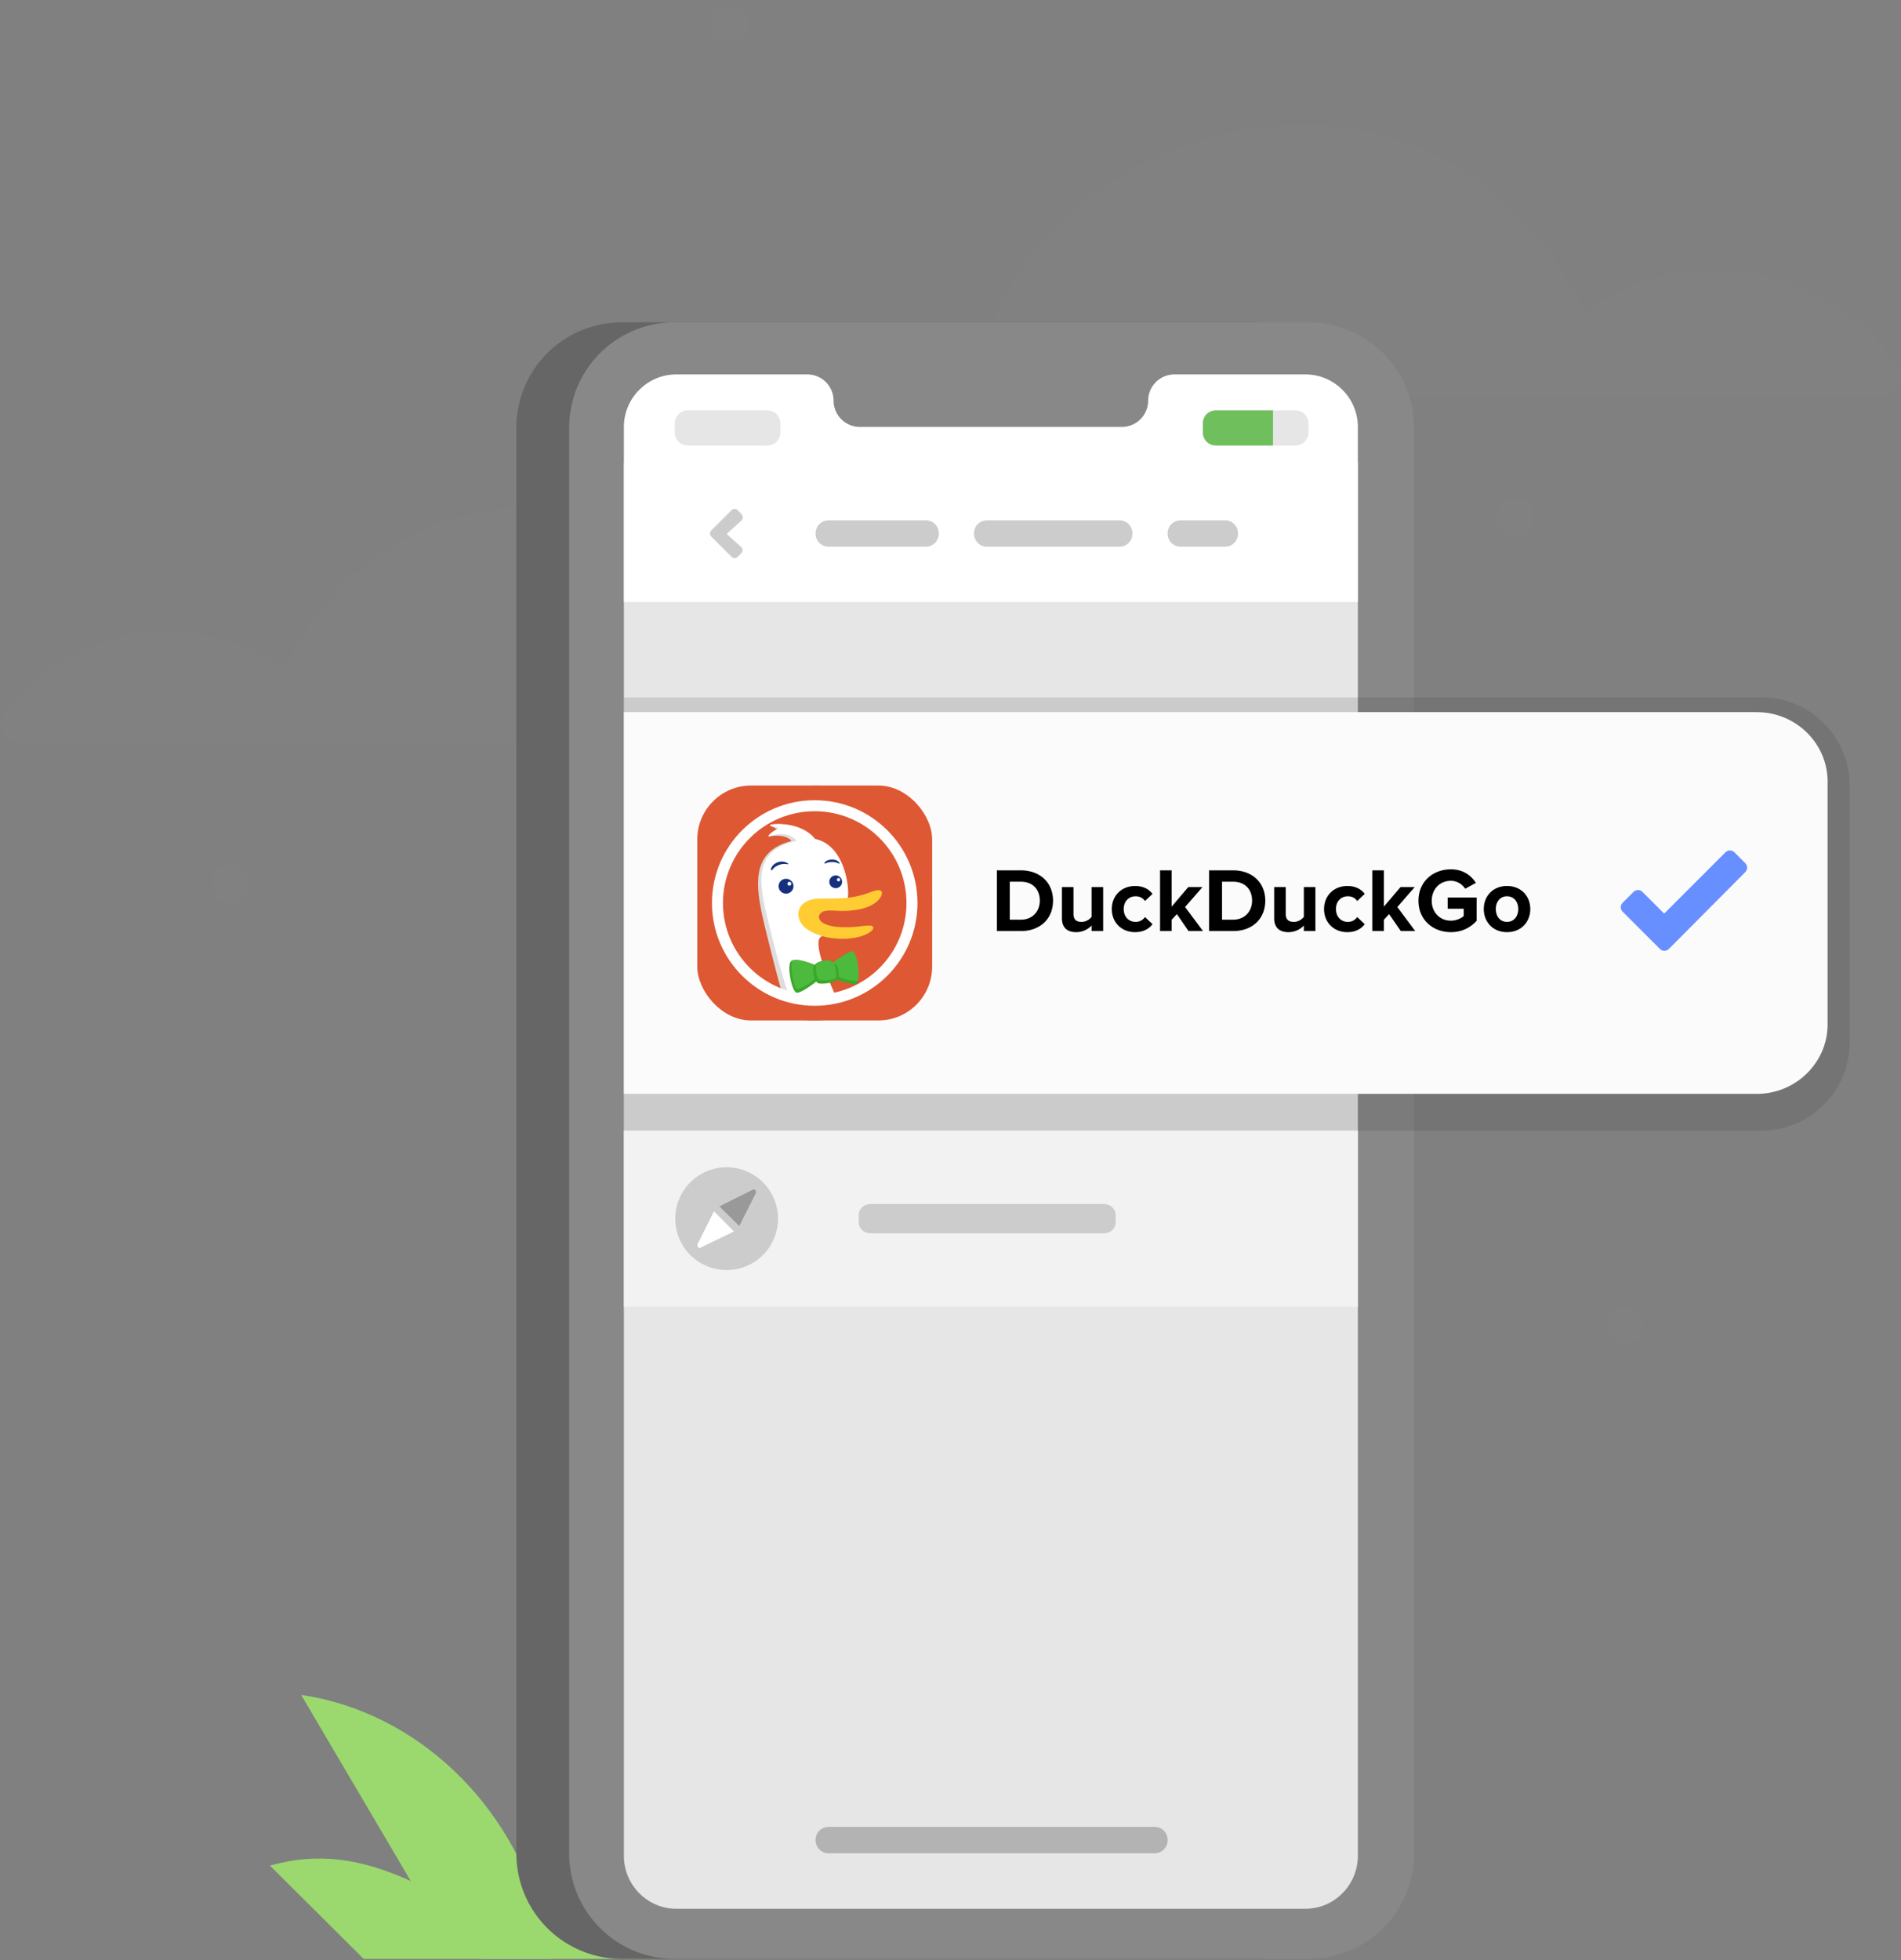 <svg fill="none" viewBox="0 0 259 267" xmlns="http://www.w3.org/2000/svg">
  <rect x="0" y="0" width="259" height="267" fill="#808080" stroke="none"/>
  <path fill="#9BD96F" d="m49.547 266.823-12.77-12.704c6.595-1.858 12.41-.959 19.185 2.097l-14.928-25.347c15.528 2.277 28.778 14.621 32.915 31.22l1.199 4.734h-25.6Z"/>
  <path fill="#9BD96F" d="M89.537 254.838H65.556v11.985h23.981v-11.985Z"/>
  <path fill="#888" fill-opacity=".2" d="M258.537 49.93c-9.447-13.782-28.34-17.297-42.14-7.77-.185.093-.371.278-.556.37C209.08 27.545 195.188 17 177.498 17c-20.746 0-39.361 13.782-44.362 32.375-.556 1.943.648 3.977 2.685 4.532.371.093.649.093 1.019.093h119.474c1.482 0 2.686-1.203 2.686-2.59 0-.555-.185-1.11-.463-1.48ZM.404 97.394c5.146-7.199 13.52-11.398 22.4-11.298 5.752 0 11.302 1.7 15.943 5C44.801 78.097 57.212 69 73.155 69c18.567 0 35.317 11.897 39.756 27.994.404 1.7-.605 3.499-2.321 3.899-.302.1-.605.1-.908.1H2.422c-1.312.1-2.321-.9-2.422-2.2 0-.5.1-1 .404-1.4ZM205.799 68h1.199c1.019 0 1.798.779 1.798 1.798v1.198a1.766 1.766 0 0 1-1.798 1.798h-1.199A1.766 1.766 0 0 1 204 70.996v-1.198c0-1.019.779-1.798 1.799-1.798Zm-175 50h1.199c1.019 0 1.798.779 1.798 1.798v1.198c0 1.019-.78 1.798-1.798 1.798h-1.2A1.766 1.766 0 0 1 29 120.996v-1.198c0-1.019.78-1.798 1.799-1.798Zm190 60h1.199c1.019 0 1.798.779 1.798 1.798v1.198a1.766 1.766 0 0 1-1.798 1.798h-1.199a1.766 1.766 0 0 1-1.799-1.798v-1.198c0-1.019.779-1.798 1.799-1.798Zm-122-177h1.199c1.019 0 1.798.779 1.798 1.798v1.198a1.766 1.766 0 0 1-1.798 1.798h-1.2A1.766 1.766 0 0 1 97 3.996V2.798C97 1.779 97.78 1 98.799 1Z"/>
  <path fill="#666" d="M84.74 43.908h86.334a14.35 14.35 0 0 1 14.389 14.381v194.152a14.35 14.35 0 0 1-14.389 14.382H84.74a14.35 14.35 0 0 1-14.388-14.382V58.289A14.35 14.35 0 0 1 84.74 43.908Z"/>
  <path fill="#888" d="M91.935 43.908h86.333a14.35 14.35 0 0 1 14.389 14.381v194.152a14.35 14.35 0 0 1-14.389 14.382H91.935a14.35 14.35 0 0 1-14.39-14.382V58.289a14.35 14.35 0 0 1 14.39-14.381Z"/>
  <path fill="#E6E6E6" d="M85 63v189.793c0 3.964 3.214 7.207 7.143 7.207h85.714c3.929 0 7.143-3.243 7.143-7.207V63H85Z"/>
  <path fill="#B3B3B3" d="M112.919 248.846h44.365c1.02 0 1.799.779 1.799 1.797a1.766 1.766 0 0 1-1.799 1.798h-44.365a1.767 1.767 0 0 1-1.799-1.798c0-1.018.78-1.797 1.799-1.797Z"/>
  <path fill="#F2F2F2" d="M185 154H85v24h100v-24Z"/>
  <path fill="#CCC" d="M99 173a7 7 0 1 0 0-14 7 7 0 0 0 0 14Z"/>
  <path fill="#999" d="m98 164.324 2.725 2.676 2.248-4.482c.068-.133 0-.334-.136-.468a.21.21 0 0 0-.272 0L98 164.324Z"/>
  <path fill="#fff" d="m97.275 165-2.248 4.482c-.068.133 0 .334.136.468a.21.21 0 0 0 .273 0l4.564-2.208L97.275 165Z"/>
  <path fill="#CCC" d="M118.641 164h31.718c.93 0 1.641.65 1.641 1.5v1c0 .85-.711 1.5-1.641 1.5h-31.718c-.93 0-1.641-.65-1.641-1.5v-1c0-.85.711-1.5 1.641-1.5Z"/>
  <path fill="#353535" fill-opacity=".15" d="M85 95h155c6.627 0 12 5.373 12 12v35c0 6.627-5.373 12-12 12H85V95Z"/>
  <path fill="#FBFBFB" d="M85 97h154.353c5.306 0 9.647 4.255 9.647 9.455v33.09c0 5.2-4.341 9.455-9.647 9.455H85V97Z"/>
  <rect width="32" height="32" x="95" y="107" fill="#DE5833" rx="7.333"/>
  <path fill="#DE5833" fill-rule="evenodd" d="M111 139c8.837 0 16-7.163 16-16s-7.163-16-16-16-16 7.163-16 16 7.163 16 16 16Z" clip-rule="evenodd"/>
  <path fill="#DDD" fill-rule="evenodd" d="M113.25 134.938c0-.125.03-.154-.367-.946-1.056-2.115-2.117-5.096-1.635-7.019.088-.349-.994-12.936-1.76-13.341-.85-.453-1.897-1.172-2.854-1.332-.486-.078-1.123-.041-1.621.026-.088.012-.092.171-.007.199.327.111.724.303.957.594.045.055-.015.142-.085.144-.221.008-.621.101-1.148.549-.061.052-.011.148.068.133 1.134-.225 2.292-.114 2.975.506.044.04.021.113-.037.128-5.923 1.61-4.751 6.763-3.174 13.086 1.429 5.732 1.952 7.511 2.108 8.029a.12.12 0 0 0 .071.078c2.026.823 6.509.865 6.509-.522v-.312Z" clip-rule="evenodd"/>
  <path fill="#fff" d="M114.063 136.125c-.719.281-2.125.406-2.938.406-1.191 0-2.906-.187-3.531-.468a140.47 140.47 0 0 1-2.794-10.004l-.001-.003c-1.356-5.539-2.463-10.063 3.607-11.485.056-.013.083-.079.046-.123-.696-.826-2.001-1.097-3.651-.528-.068.024-.126-.044-.084-.102.323-.446.955-.789 1.268-.94.064-.031.06-.125-.008-.146a6.93 6.93 0 0 0-.943-.225c-.093-.015-.101-.174-.008-.186 2.339-.315 4.781.387 6.007 1.931a.081.081 0 0 0 .046.029c4.489.964 4.81 8.059 4.293 8.382-.102.063-.429.027-.86-.021-1.746-.196-5.204-.583-2.35 4.736.028.053-.009.123-.068.132-1.61.25.453 5.293 1.969 8.615Z"/>
  <path fill="#3CA82B" d="M116.07 129.674c-.342-.158-1.656.784-2.528 1.508-.182-.258-.526-.446-1.301-.311-.678.118-1.052.282-1.22.564-1.07-.406-2.872-1.033-3.307-.428-.475.662.119 3.79.751 4.197.33.212 1.908-.803 2.731-1.502.133.187.347.295.787.284.666-.015 1.745-.17 1.913-.48a.413.413 0 0 0 .026-.066c.847.316 2.337.651 2.67.601.868-.13-.121-4.18-.522-4.367Z"/>
  <path fill="#4CBA3C" d="M113.623 131.274c.035.064.064.132.089.2.121.338.317 1.412.169 1.678-.149.265-1.115.393-1.711.403-.596.011-.73-.207-.851-.545-.097-.27-.144-.905-.143-1.269-.025-.539.173-.729 1.083-.876.674-.109 1.031.018 1.237.235.957-.715 2.553-1.723 2.709-1.538.777.918.875 3.105.707 3.985-.055.287-2.627-.285-2.627-.596 0-1.287-.334-1.641-.662-1.677Zm-5.633-.402c.211-.333 1.918.081 2.856.498 0 0-.193.873.114 1.901.09.301-2.157 1.64-2.45 1.409-.339-.266-.963-3.108-.52-3.808Z"/>
  <path fill="#FC3" fill-rule="evenodd" d="M108.817 124.102c.138-.601.782-1.733 3.08-1.706 1.162-.005 2.606 0 3.563-.109a12.83 12.83 0 0 0 3.181-.774c.995-.379 1.348-.295 1.472-.068.136.25-.024.681-.372 1.078-.664.757-1.858 1.344-3.966 1.519-2.108.174-3.505-.392-4.106.529-.26.397-.059 1.333 1.98 1.628 2.755.398 5.018-.479 5.297.05.28.53-1.331 1.607-4.09 1.63-2.76.022-4.484-.966-5.095-1.458-.776-.623-1.123-1.533-.944-2.319Z" clip-rule="evenodd"/>
  <path fill="#14307E" d="M112.332 117.532c.153-.252.495-.447 1.053-.447.559 0 .822.222 1.004.47.037.051-.019.11-.077.085l-.042-.018c-.204-.089-.455-.199-.885-.205-.459-.007-.749.109-.932.208-.061.033-.158-.034-.121-.093Zm-6.29.322c.543-.227.969-.197 1.271-.126.063.015.107-.053.056-.094-.234-.189-.757-.423-1.44-.168-.609.227-.896.699-.898 1.009 0 .073.15.079.189.017.105-.167.28-.411.822-.638Z"/>
  <path fill="#14307E" fill-rule="evenodd" d="M113.86 120.98a.867.867 0 0 1-.869-.865.868.868 0 0 1 1.737 0 .867.867 0 0 1-.868.865Zm.612-1.152a.225.225 0 0 0-.45 0 .224.224 0 0 0 .45 0Zm-6.366.885c0 .558-.453 1.01-1.013 1.01a1.011 1.011 0 0 1-1.012-1.01c0-.557.454-1.009 1.012-1.009.559 0 1.013.452 1.013 1.009Zm-.299-.334a.261.261 0 1 0-.523 0 .261.261 0 0 0 .523 0Z" clip-rule="evenodd"/>
  <path fill="#fff" fill-rule="evenodd" d="M111 135.5c6.904 0 12.5-5.596 12.5-12.5s-5.596-12.5-12.5-12.5-12.5 5.596-12.5 12.5 5.596 12.5 12.5 12.5Zm0 1.5c7.732 0 14-6.268 14-14s-6.268-14-14-14-14 6.268-14 14 6.268 14 14 14Z" clip-rule="evenodd"/>
  <path fill="#fff" d="M177.857 51H160a3.584 3.584 0 0 0-3.571 3.577 3.585 3.585 0 0 1-3.572 3.577h-35.714a3.585 3.585 0 0 1-3.572-3.577A3.584 3.584 0 0 0 110 51H92.143C88.214 51 85 54.22 85 58.154V82h100V58.154c0-3.935-3.214-7.154-7.143-7.154Z"/>
  <path fill="#CCC" d="m100.988 69.974-.479-.479a.58.58 0 0 0-.84 0l-2.758 2.756a.58.58 0 0 0 0 .84l2.758 2.756c.24.24.6.24.84 0l.479-.48a.579.579 0 0 0 0-.839l-1.978-1.797 1.978-1.798c.24-.24.3-.6.06-.839 0-.06-.06-.06-.06-.12Z"/>
  <path fill="#6FBF5C" d="M165.678 55.892a1.766 1.766 0 0 0-1.798 1.798v1.199c0 1.018.779 1.797 1.798 1.797h7.794v-4.794h-7.794Z"/>
  <path fill="#E6E6E6" d="M176.47 55.892h-2.997v4.794h2.997c1.02 0 1.799-.779 1.799-1.797V57.69a1.766 1.766 0 0 0-1.799-1.798Zm-82.736 0h10.792c1.019 0 1.798.78 1.798 1.798v1.199a1.766 1.766 0 0 1-1.798 1.797H93.734a1.766 1.766 0 0 1-1.798-1.797V57.69c0-1.019.779-1.798 1.798-1.798Z"/>
  <path fill="#CCC" d="M112.919 70.873h13.19c1.019 0 1.798.78 1.798 1.798a1.766 1.766 0 0 1-1.798 1.798h-13.19a1.767 1.767 0 0 1-1.799-1.798c0-1.019.78-1.798 1.799-1.798Zm47.963 0h5.995c1.019 0 1.799.78 1.799 1.798 0 1.019-.78 1.798-1.799 1.798h-5.995a1.766 1.766 0 0 1-1.799-1.798c0-1.019.779-1.798 1.799-1.798Zm-26.379 0h17.986c1.019 0 1.798.78 1.798 1.798a1.766 1.766 0 0 1-1.798 1.798h-17.986a1.766 1.766 0 0 1-1.799-1.798c0-1.019.779-1.798 1.799-1.798Z"/>
  <path fill="#678FFF" d="M227.392 129.239a.87.87 0 0 1-1.259 0l-5.036-5.034a.868.868 0 0 1 0-1.258l1.439-1.439a.87.87 0 0 1 1.259 0l2.938 2.937 8.333-8.33a.87.87 0 0 1 1.259 0l1.439 1.439c.36.359.36.898 0 1.258l-10.372 10.427Z"/>
  <path fill="#000" d="M139.092 126.823c2.579 0 4.377-1.637 4.377-4.142 0-2.48-1.798-4.129-4.389-4.129h-3.262v8.271h3.274Zm-.012-1.55h-1.501v-5.171h1.513c1.686 0 2.579 1.128 2.579 2.579 0 1.414-.955 2.592-2.591 2.592Zm11.219 1.55v-5.989h-1.575v4.054c-.273.348-.756.682-1.364.682-.67 0-1.104-.272-1.104-1.103v-3.633h-1.574v4.253c0 1.165.62 1.885 1.934 1.885.98 0 1.699-.459 2.108-.906v.757h1.575Zm4.353.149c1.228 0 1.972-.546 2.369-1.092l-1.029-.967c-.286.409-.72.657-1.265.657-.955 0-1.625-.706-1.625-1.748s.67-1.736 1.625-1.736c.545 0 .979.223 1.265.645l1.029-.967c-.397-.546-1.141-1.079-2.369-1.079-1.835 0-3.174 1.302-3.174 3.137 0 1.848 1.339 3.15 3.174 3.15Zm9.251-.149-2.443-3.274 2.369-2.715h-1.935l-2.269 2.666v-4.948h-1.575v8.271h1.575v-1.538l.719-.769 1.587 2.307h1.972Zm4.106 0c2.579 0 4.377-1.637 4.377-4.142 0-2.48-1.798-4.129-4.389-4.129h-3.261v8.271h3.273Zm-.012-1.55h-1.501v-5.171h1.513c1.687 0 2.579 1.128 2.579 2.579 0 1.414-.954 2.592-2.591 2.592Zm11.219 1.55v-5.989h-1.575v4.054c-.273.348-.756.682-1.364.682-.669 0-1.103-.272-1.103-1.103v-3.633h-1.575v4.253c0 1.165.62 1.885 1.934 1.885.98 0 1.699-.459 2.108-.906v.757h1.575Zm4.354.149c1.227 0 1.971-.546 2.368-1.092l-1.029-.967a1.491 1.491 0 0 1-1.265.657c-.955 0-1.624-.706-1.624-1.748s.669-1.736 1.624-1.736c.546 0 .98.223 1.265.645l1.029-.967c-.397-.546-1.141-1.079-2.368-1.079-1.836 0-3.175 1.302-3.175 3.137 0 1.848 1.339 3.15 3.175 3.15Zm9.25-.149-2.443-3.274 2.369-2.715h-1.935l-2.269 2.666v-4.948h-1.575v8.271h1.575v-1.538l.719-.769 1.588 2.307h1.971Zm4.85.149c1.488 0 2.666-.608 3.51-1.55v-3.175h-3.944v1.538h2.183v.992c-.335.31-1.017.632-1.749.632-1.512 0-2.604-1.153-2.604-2.715 0-1.563 1.092-2.716 2.604-2.716.868 0 1.575.496 1.96 1.079l1.45-.794c-.62-.979-1.698-1.847-3.41-1.847-2.43 0-4.414 1.661-4.414 4.278 0 2.604 1.984 4.278 4.414 4.278Zm7.648 0c1.984 0 3.174-1.451 3.174-3.15 0-1.699-1.19-3.137-3.174-3.137-1.972 0-3.162 1.438-3.162 3.137s1.19 3.15 3.162 3.15Zm0-1.402c-.98 0-1.525-.806-1.525-1.748 0-.93.545-1.736 1.525-1.736.992 0 1.537.806 1.537 1.736 0 .942-.545 1.748-1.537 1.748Z"/>
</svg>

